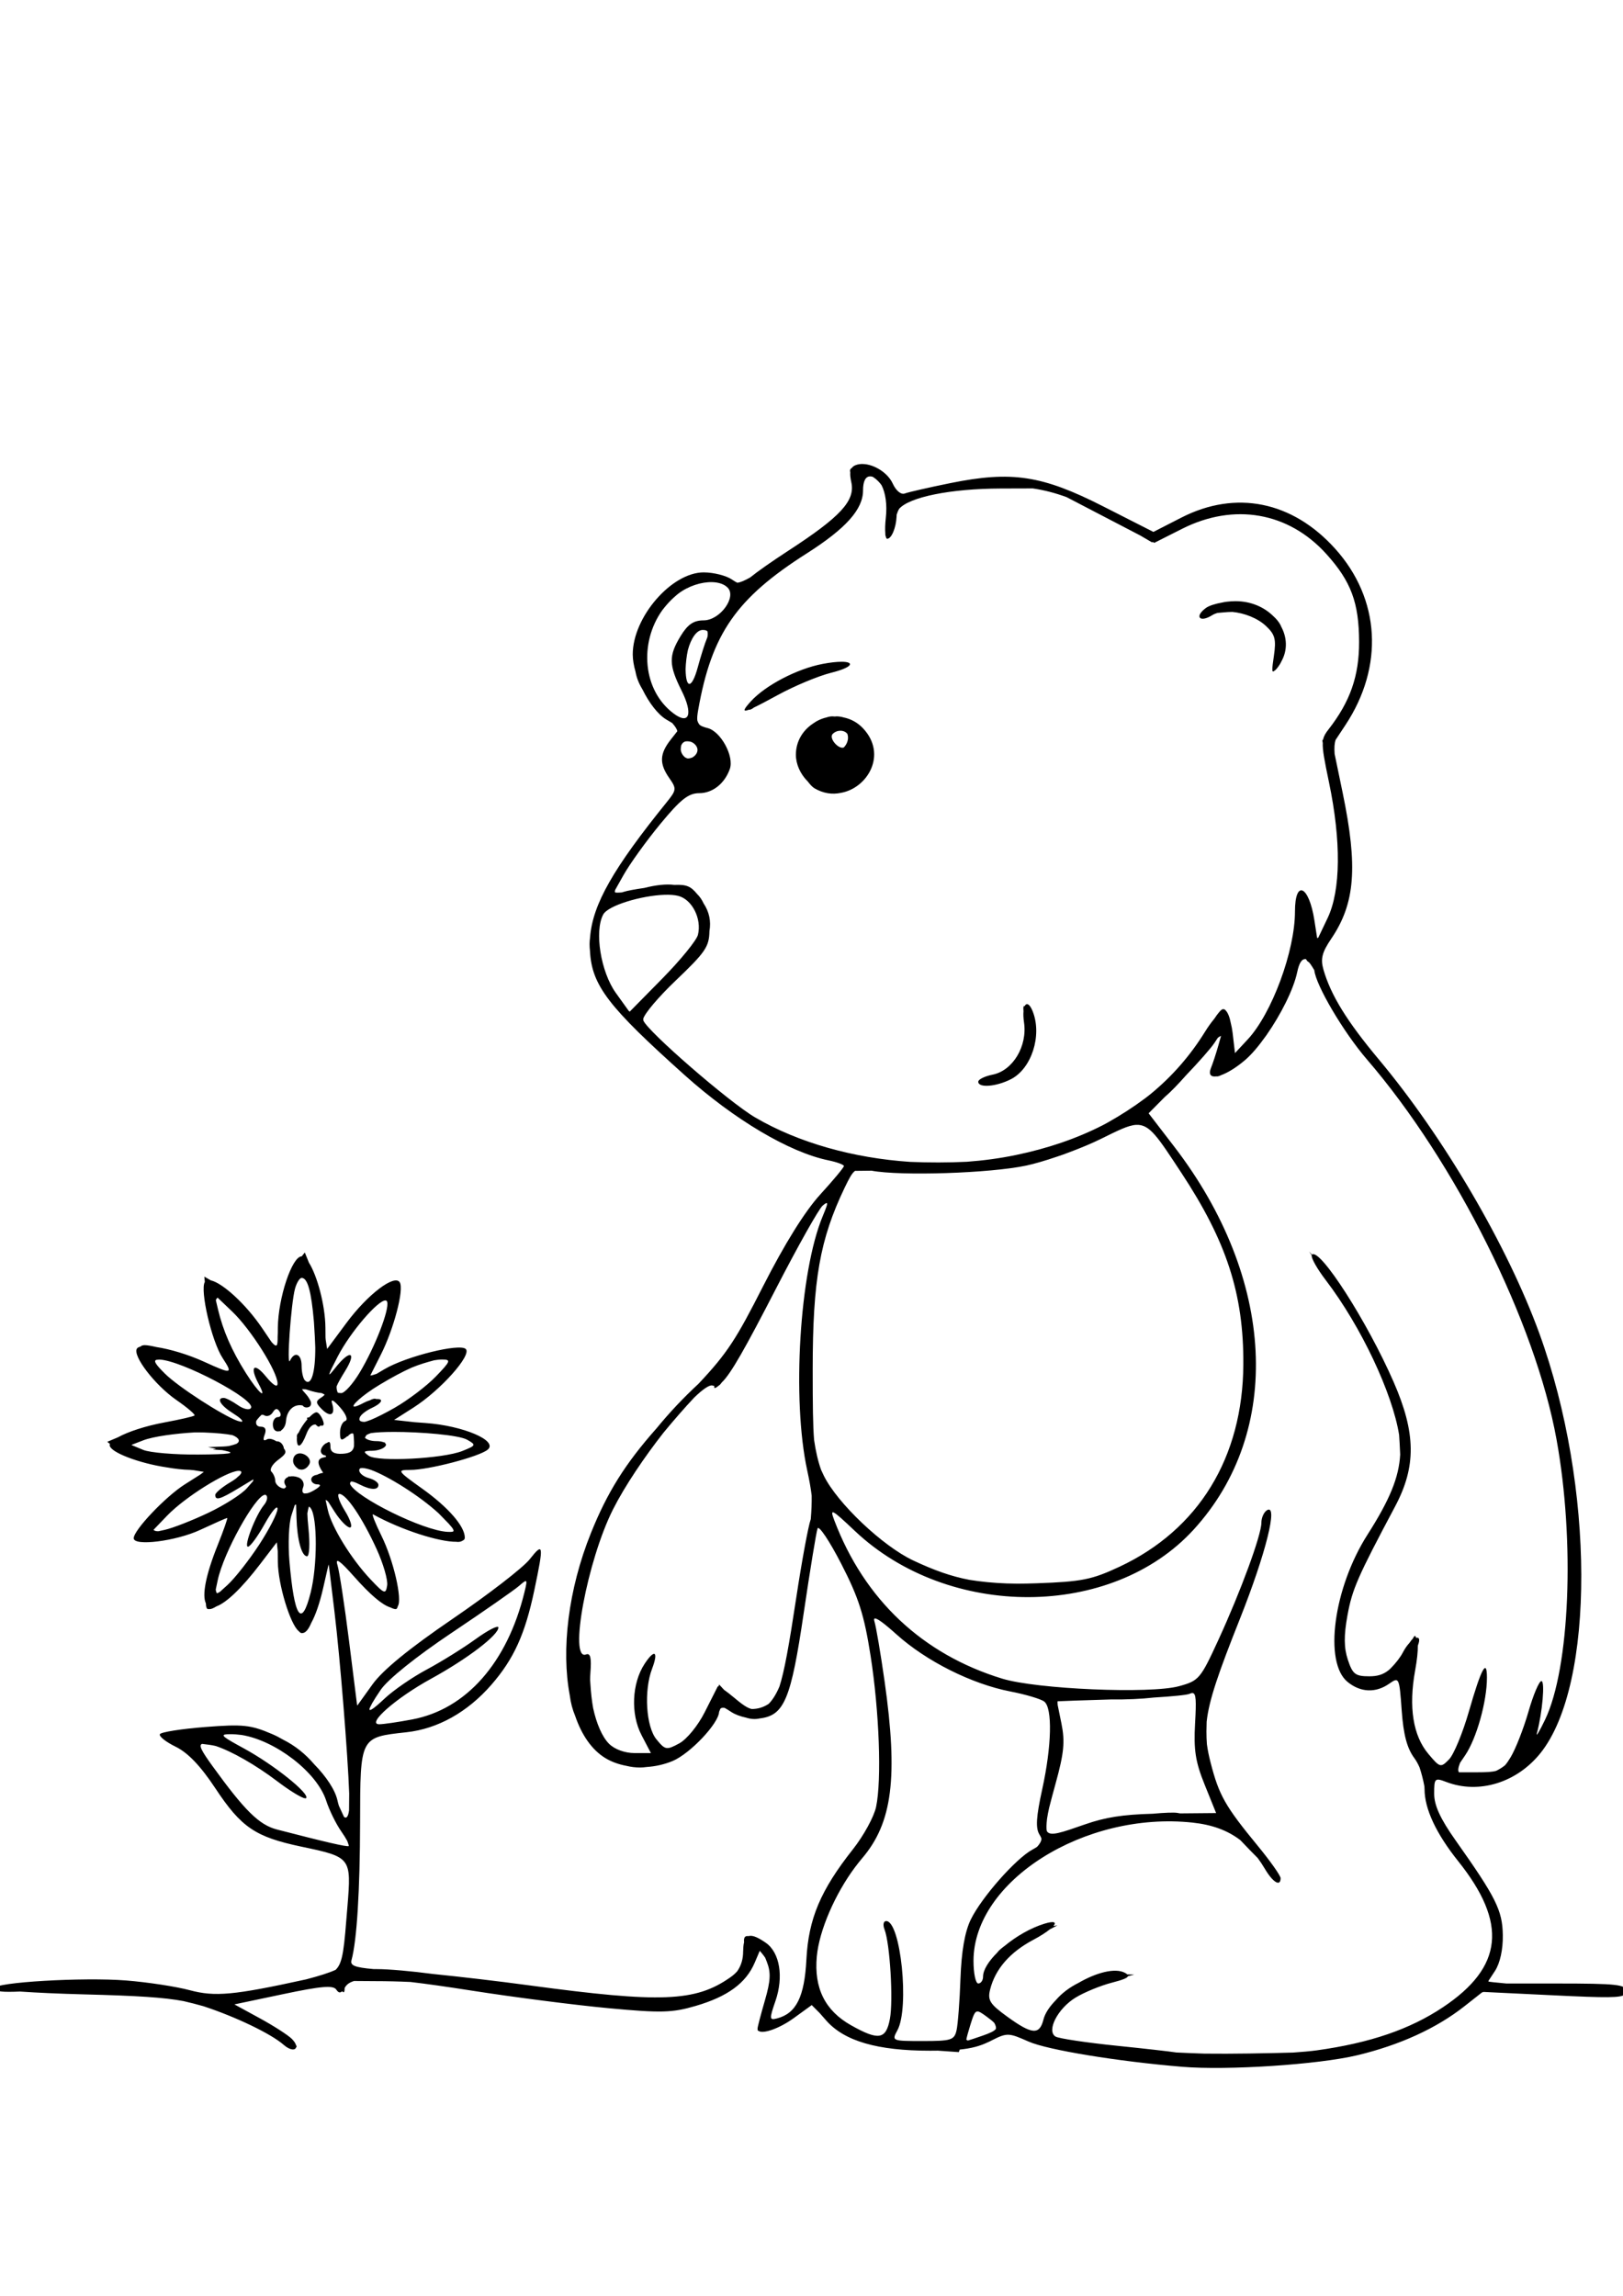 <?xml version="1.0" encoding="UTF-8" standalone="no"?>
<svg
   xmlns:dc="http://purl.org/dc/elements/1.1/"
   xmlns:cc="http://creativecommons.org/ns#"
   xmlns:rdf="http://www.w3.org/1999/02/22-rdf-syntax-ns#"
   xmlns:svg="http://www.w3.org/2000/svg"
   xmlns="http://www.w3.org/2000/svg"
   id="svg2634"
   version="1.1"
   viewBox="0 0 210 297"
   height="297mm"
   width="210mm">
  <title
     id="title3209">Bear with flower</title>
  <defs
     id="defs2628" />
  <g
     id="layer1">
    <g
       transform="translate(92.415,41.199)"
       id="g3190">
      <path
         id="path3204"
         d="m 19.241,18.827 c -0.336,-0.01 -0.654,0.036 -0.94,0.146 -0.229,0.088 -0.395,0.212 -0.512,0.378 -0.205,0.11 -0.258,0.288 -0.188,0.568 -0.028,0.322 0.017,0.732 0.135,1.266 0.526,2.395 -1.373,4.457 -8.181,8.88 -2.082,1.352 -3.988,2.695 -4.91,3.442 -0.001,8.6e-4 -0.001,0.002 -0.002,0.002 -0.736,0.414 -1.248,0.626 -1.647,0.683 -0.199,-0.093 -0.423,-0.226 -0.68,-0.406 -0.737,-0.516 -2.394,-0.937 -3.683,-0.937 -4.163,0 -9.177,5.796 -9.177,10.608 0,0.686 0.134,1.461 0.363,2.258 0.002,0.009 0.002,0.018 0.004,0.027 0.136,0.753 0.431,1.492 0.894,2.253 0.84,1.71 1.983,3.239 3.099,3.898 l 0.748,0.443 c 0.396,0.454 0.614,0.788 0.659,1.061 l -0.839,1.067 c -1.465,1.862 -1.514,3.12 -0.193,5.006 0.947,1.351 0.926,1.54 -0.325,3.088 -6.922,8.559 -9.6,13.222 -9.931,17.497 -0.039,0.305 -0.066,0.6 -0.066,0.871 0,0.287 0.019,0.576 0.05,0.867 0.226,4.507 2.391,7.251 12.269,16.106 6.42,5.755 13.533,9.971 18.572,11.007 1.11,0.228 2.018,0.562 2.018,0.743 0,0.181 -1.379,1.839 -3.065,3.683 -1.976,2.162 -4.606,6.383 -7.404,11.885 -3.41,6.705 -4.565,8.592 -8.357,12.611 -1.929,1.781 -3.739,3.702 -5.403,5.734 -4.098,4.619 -6.388,8.323 -8.478,13.498 -2.994,7.412 -3.865,15.205 -2.771,21.012 0.133,1.036 0.355,1.864 0.707,2.715 0.848,2.472 2.152,4.383 3.904,5.451 0.79,0.482 1.721,0.814 2.715,1 0.58,0.144 1.174,0.218 1.775,0.218 0.278,0 0.566,-0.025 0.859,-0.066 1.146,-0.076 2.293,-0.332 3.348,-0.772 2.267,-0.947 5.961,-4.858 6.02,-6.356 0.045,-0.112 0.097,-0.225 0.135,-0.337 0.059,-0.176 0.268,-0.231 0.58,-0.183 0.22,0.118 0.503,0.295 0.877,0.54 0.482,0.316 1.18,0.57 1.886,0.719 0.619,0.201 1.218,0.236 1.789,0.106 3.179,-0.385 4.036,-2.491 5.676,-13.592 0.826,-5.594 1.635,-10.537 1.797,-10.984 0.162,-0.447 1.542,1.613 3.067,4.577 2.258,4.388 2.962,6.592 3.789,11.86 1.131,7.213 1.456,16.082 0.718,19.585 -0.267,1.266 -1.612,3.728 -2.991,5.472 -4.199,5.312 -5.754,8.995 -6.026,14.269 -0.249,4.829 -1.313,6.969 -3.791,7.617 -1.007,0.263 -1.022,0.098 -0.213,-2.25 1.08,-3.135 0.564,-6.259 -1.241,-7.524 -0.969,-0.678 -1.66,-0.98 -2.13,-0.894 -0.023,0.003 -0.046,0.009 -0.068,0.014 -0.037,-3.8e-4 -0.072,0.003 -0.104,0.009 -0.409,-0.055 -0.579,0.208 -0.517,0.797 -0.032,0.125 -0.056,0.266 -0.075,0.418 -0.021,0.168 -0.029,0.368 -0.035,0.571 -0.002,0.075 -0.012,0.131 -0.012,0.211 0,0.958 -0.246,1.8 -0.753,2.537 -0.003,0.005 -0.006,0.008 -0.008,0.011 -0.244,0.282 -0.549,0.549 -0.946,0.826 -4.485,3.123 -8.954,3.298 -25.923,1.007 -4.172,-0.563 -8.816,-1.103 -12.523,-1.48 -2.73,-0.362 -5.681,-0.628 -7.264,-0.629 h -0.365 c -2.559,-0.22 -3.077,-0.486 -2.891,-1.163 0.693,-2.525 1.091,-8.919 1.11,-17.806 0.023,-11.106 -0.024,-11.014 6.008,-11.672 4.04,-0.441 7.892,-2.596 10.982,-6.145 2.899,-3.329 4.359,-6.542 5.553,-12.219 1.248,-5.935 1.196,-6.286 -0.605,-4.002 -0.843,1.07 -5.318,4.526 -9.943,7.681 -5.658,3.859 -9.058,6.639 -10.391,8.495 l -1.96,2.73 c -0.013,-0.04 -0.027,-0.072 -0.04,-0.119 l -1.032,-8.225 c -0.578,-4.605 -1.252,-9.024 -1.498,-9.819 -0.32,-1.035 0.3,-0.603 2.179,1.516 2.044,2.305 3.607,3.632 4.641,3.95 0.222,0.107 0.428,0.191 0.592,0.214 0.013,0.003 0.035,0.014 0.046,0.014 0.004,0 0.008,-0.005 0.012,-0.008 0.019,0.001 0.042,0.008 0.061,0.008 0.139,0 0.225,-0.141 0.273,-0.371 0.612,-0.859 -0.535,-5.913 -2.116,-9.122 -0.806,-1.635 -1.292,-2.879 -1.082,-2.763 3.759,2.073 8.607,3.573 10.757,3.545 0.061,0.011 0.128,0.019 0.201,0.019 0.261,0 0.45,-0.052 0.581,-0.143 0.019,-0.009 0.039,-0.016 0.057,-0.025 0.175,-0.08 0.274,-0.201 0.274,-0.372 0,-0.003 -0.001,-0.008 -0.001,-0.009 7.5e-5,-0.003 0.001,-0.008 0.001,-0.009 0,-1.459 -2.126,-3.908 -5.472,-6.304 -3.291,-2.356 -3.352,-2.451 -1.59,-2.451 2.392,0 8.923,-1.71 10.024,-2.624 1.391,-1.154 -3.163,-3.1 -8.076,-3.451 l -1.353,-0.097 -2.681,-0.297 2.481,-1.581 c 3.512,-2.238 7.592,-6.795 6.795,-7.592 -0.773,-0.773 -7.699,0.942 -10.519,2.606 l -1.031,0.609 c -0.412,0.145 -0.693,0.218 -0.804,0.207 l 1.346,-2.657 c 1.693,-3.34 3.038,-8.463 2.465,-9.389 -0.675,-1.092 -4.154,1.554 -6.892,5.241 l -2.505,3.375 -0.187,-1.179 -0.024,-0.293 -0.012,-1.282 c -0.026,-2.935 -1.081,-6.763 -2.133,-8.41 l -0.532,-1.315 -0.405,0.5 c -0.002,-2e-5 -0.004,-0.001 -0.006,-0.001 -1.247,0 -3.043,5.385 -3.078,9.228 l -0.006,0.649 c -0.005,0.154 -0.021,0.321 -0.021,0.467 0,1.207 -0.042,1.587 -0.789,0.741 l -1.228,-1.812 c -2.127,-3.134 -5.12,-5.831 -6.623,-6.163 l -0.848,-0.488 0.067,0.69 c -0.654,1.041 0.872,7.666 2.305,9.853 1.358,2.072 1.188,2.107 -2.353,0.49 -2.127,-0.971 -4.483,-1.659 -6.229,-1.923 -0.63,-0.145 -1.172,-0.244 -1.49,-0.244 -0.266,0 -0.451,0.069 -0.571,0.19 -0.218,0.055 -0.377,0.138 -0.452,0.26 -0.579,0.936 2.334,4.723 5.116,6.652 1.409,0.976 2.462,1.875 2.341,1.996 -0.121,0.121 -1.867,0.524 -3.879,0.896 -2.479,0.458 -4.749,1.214 -6.026,1.925 l -1.383,0.583 0.346,0.283 c -0.022,0.053 -0.035,0.105 -0.035,0.155 0,0.911 3.844,2.353 7.405,2.875 1.042,0.182 2.062,0.298 2.968,0.317 l 0.511,0.047 1.299,0.214 -0.463,0.349 -1.994,1.264 c -2.506,1.589 -6.62,5.922 -6.62,6.972 0,1.067 5.46,0.383 8.599,-1.078 1.827,-0.85 3.4,-1.546 3.497,-1.546 0.097,0 -0.466,1.607 -1.252,3.57 -1.573,3.932 -1.999,6.451 -1.507,7.47 0.015,0.468 0.105,0.757 0.298,0.757 0.027,0 0.063,-0.011 0.093,-0.016 0.029,0.008 0.059,0.014 0.091,0.014 0.002,5e-5 0.004,0.001 0.006,0.001 0.21,0 0.519,-0.133 0.893,-0.364 1.255,-0.462 3.208,-2.268 5.68,-5.507 l 2.121,-2.777 0.12,1.15 0.013,1.396 c 0.03,2.938 1.608,8.062 2.686,8.933 0.094,0.111 0.184,0.191 0.27,0.232 0.028,0.019 0.058,0.041 0.08,0.041 0.01,0 0.02,-0.008 0.03,-0.008 0.009,8.8e-4 0.018,0.009 0.027,0.009 0.002,0 0.004,-0.003 0.006,-0.003 0.003,8e-5 0.006,0.003 0.009,0.003 0.441,0 0.813,-0.376 1.215,-1.324 0.55,-0.986 1.091,-2.538 1.551,-4.556 l 0.686,-3.009 c 0.019,0.075 0.041,0.199 0.062,0.293 l 0.703,5.82 c 0.736,6.094 1.733,18.558 1.906,23.53 l -0.018,2.168 c -0.105,0.833 -0.357,1.115 -0.655,0.845 l -0.666,-1.444 c -0.061,-0.215 -0.124,-0.428 -0.181,-0.688 -0.302,-1.373 -1.469,-3.098 -3.017,-4.682 -1.16,-1.356 -2.49,-2.404 -4.004,-3.168 -0.472,-0.276 -0.946,-0.519 -1.412,-0.719 -2.786,-1.198 -3.786,-1.304 -8.692,-0.92 -3.049,0.239 -5.68,0.653 -5.845,0.92 -0.165,0.268 0.749,0.999 2.031,1.626 1.59,0.777 3.223,2.483 5.127,5.36 3.367,5.086 5.175,6.314 11.161,7.573 6.419,1.35 6.459,1.401 5.945,7.734 -0.435,5.357 -0.551,7.29 -1.529,8.198 -0.769,0.362 -2.067,0.776 -3.803,1.231 -9.394,2.06 -11.811,2.277 -15.067,1.406 -1.774,-0.475 -5.479,-1.041 -8.232,-1.259 -5.58,-0.442 -17.036,0.232 -17.036,1.002 0,0.037 0.119,0.077 0.308,0.118 -0.132,0.316 0.741,0.407 2.994,0.312 2.12,0.148 5.072,0.283 8.34,0.367 6.818,0.176 10.284,0.388 12.827,0.872 0.88,0.2 1.734,0.423 2.571,0.66 4.204,1.381 8.756,3.571 10.374,4.993 0.855,0.752 1.552,0.729 1.618,0.29 0.044,7.5e-4 0.068,-0.014 0.067,-0.041 -0.003,-0.059 -0.037,-0.132 -0.087,-0.213 -0.064,-0.224 -0.237,-0.502 -0.552,-0.815 -0.492,-0.489 -2.362,-1.691 -4.157,-2.67 l -3.263,-1.781 6.34,-1.335 c 4.912,-1.035 6.455,-1.164 6.846,-0.575 0.262,0.396 0.485,0.467 0.757,0.204 0.228,0.276 0.31,0.132 0.327,-0.441 0.021,-0.034 0.039,-0.05 0.061,-0.087 0.209,-0.355 0.575,-0.619 1.153,-0.794 0.828,0.008 1.587,0.019 2.729,0.019 1.529,0 3.052,0.038 4.578,0.108 2.122,0.25 4.703,0.615 7.946,1.123 5.416,0.848 13.36,1.868 17.655,2.268 6.831,0.635 8.243,0.599 11.281,-0.289 4.148,-1.212 6.526,-2.953 7.652,-5.603 l 0.651,-1.532 0.353,0.422 c 0.135,0.161 0.244,0.323 0.355,0.484 l 0.187,0.468 c 0.566,1.421 0.517,2.478 -0.234,5.062 -0.522,1.797 -0.95,3.433 -0.95,3.637 0,0.033 0.01,0.059 0.016,0.087 -7.2e-4,0.005 -0.016,0.045 -0.016,0.049 0,0.069 0.066,0.13 0.167,0.173 0.59,0.387 2.684,-0.341 4.526,-1.676 l 2.319,-1.682 1.021,1.021 0.848,0.965 c 2.347,2.673 6.617,3.917 13.453,3.917 0.356,0 0.676,-0.005 0.999,-0.009 l 2.707,0.19 0.126,-0.331 c 1.52,-0.155 2.599,-0.45 3.613,-0.933 0.192,-0.079 0.364,-0.161 0.515,-0.249 2.02,-1.022 2.217,-0.984 4.782,0.15 2.444,1.081 11.502,2.567 19.875,3.261 v 10e-4 c 5.863,0.486 17.588,-0.285 22.62,-1.487 5.518,-1.318 10.264,-3.485 13.892,-6.343 l 2.262,-1.781 c 0.063,-0.026 0.125,-0.047 0.187,-0.069 0.007,-0.001 0.015,-0.003 0.022,-0.005 l 9.172,0.443 c 6.761,0.326 8.669,0.345 9.14,-0.141 0.091,-0.025 0.141,-0.052 0.141,-0.082 0,-0.046 -0.012,-0.089 -0.024,-0.132 0.003,-0.009 0.008,-0.019 0.01,-0.029 l 0.325,0.009 -0.323,-0.024 c 0.008,-0.045 0.012,-0.093 0.012,-0.144 0,-0.861 -1.177,-0.99 -9.018,-0.99 h -6.475 c -1.358,-0.122 -2.27,-0.22 -2.341,-0.263 l 0.052,-0.126 0.809,-1.233 c 0.658,-1.005 1.046,-2.77 1.017,-4.635 -0.048,-3.202 -0.876,-4.864 -6.107,-12.255 -1.977,-2.794 -2.775,-4.53 -2.775,-6.039 0,-2.017 0.076,-2.089 1.592,-1.512 4.203,1.598 9.109,0.082 12.178,-3.762 7.082,-8.871 7.01,-34.548 -0.153,-54.256 -4.114,-11.319 -12.365,-25.403 -20.764,-35.444 -4.147,-4.958 -6.233,-8.342 -7.182,-11.651 -0.394,-1.373 -0.177,-2.229 1.005,-3.972 3.107,-4.578 3.475,-9.288 1.477,-18.927 l -1.034,-4.993 c -0.058,-0.816 -0.019,-1.372 0.133,-1.82 l 1.26,-1.904 C 86.686,45.01 86.184,36.285 80.348,29.794 74.813,23.638 67.482,22.156 60.43,25.767 l -3.605,1.846 -6.52,-3.314 c -7.89,-4.012 -11.816,-4.608 -19.753,-3 -2.793,0.566 -5.448,1.171 -5.901,1.345 -0.473,0.182 -1.133,-0.36 -1.549,-1.272 -0.645,-1.416 -2.406,-2.501 -3.861,-2.544 z m 0.928,1.602 c 0.111,0 0.217,0.019 0.321,0.047 0.047,0.031 0.085,0.053 0.136,0.087 0.396,0.263 0.737,0.605 1.021,1.002 0.512,0.987 0.746,2.522 0.553,4.232 -0.09,0.803 -0.107,1.518 -0.064,2.014 -0.006,0.16 0.006,0.287 0.049,0.347 0.044,0.211 0.106,0.342 0.189,0.342 0.562,0 1.14,-1.395 1.216,-2.829 l 0.011,0.035 -0.01,-0.066 c 0.004,-0.09 0.014,-0.179 0.015,-0.269 0.09,-0.291 0.196,-0.54 0.326,-0.751 1.317,-1.507 6.583,-2.603 13.148,-2.622 l 4.143,-0.012 c 1.473,0.219 2.89,0.583 4.373,1.129 l 4.584,2.387 4.95,2.577 1.512,0.884 0.093,-0.049 0.21,0.109 3.597,-1.814 c 6.716,-3.388 13.763,-2.158 18.655,3.257 3.205,3.547 4.229,6.299 4.241,11.383 0.009,4.398 -1.154,7.722 -3.958,11.315 -0.359,0.459 -0.584,0.807 -0.689,1.277 l -0.11,0.16 0.056,0.309 c -0.044,0.888 0.213,2.255 0.804,5.084 1.588,7.599 1.527,13.996 -0.17,17.558 l -1.215,2.55 c -0.05,0.028 -0.098,0.048 -0.144,0.061 l -0.357,-2.301 c -0.7,-4.521 -2.514,-5.344 -2.514,-1.14 0,5.106 -2.996,13.206 -6.123,16.555 l -1.638,1.756 -0.31,-2.639 c -0.052,-0.44 -0.136,-0.848 -0.23,-1.231 -0.135,-0.721 -0.359,-1.329 -0.642,-1.621 -0.085,-0.115 -0.174,-0.183 -0.264,-0.181 -0.003,8.9e-5 -0.009,0.006 -0.012,0.008 -0.031,-0.008 -0.062,-0.019 -0.093,-0.019 -0.21,0 -0.648,0.514 -1.127,1.245 -0.384,0.46 -0.8,1.034 -1.196,1.675 -1.908,3.084 -4.247,5.762 -7.005,8.029 -0.17,0.133 -0.335,0.269 -0.508,0.4 -0.089,0.071 -0.181,0.139 -0.272,0.209 -1.487,1.109 -3.09,2.146 -4.759,3.084 -0.198,0.107 -0.391,0.218 -0.592,0.321 -0.036,0.019 -0.072,0.038 -0.108,0.057 -3.344,1.71 -7.102,3 -11.267,3.86 -2.064,0.426 -4.182,0.71 -6.321,0.865 -2.395,0.116 -4.916,0.117 -7.322,0.014 -7.324,-0.489 -14.455,-2.469 -20.071,-5.76 -3.376,-1.978 -13.951,-11.164 -14.454,-12.538 -0.011,-0.076 -0.006,-0.154 -0.007,-0.23 0.211,-0.721 1.966,-2.799 4.169,-4.904 3.846,-3.674 4.354,-4.373 4.392,-6.418 0.226,-1.28 -0.029,-2.496 -0.758,-3.592 -0.223,-0.48 -0.498,-0.883 -0.836,-1.21 -0.817,-0.986 -1.342,-1.248 -2.946,-1.18 -1.082,-0.132 -2.367,0.009 -3.896,0.395 -1.146,0.165 -2.175,0.352 -2.672,0.507 l -0.216,0.068 c -0.469,0.04 -0.826,0.048 -0.888,-0.013 -0.002,-0.001 -0.002,-0.005 -0.004,-0.006 -0.037,-0.045 -0.022,-0.158 0.018,-0.301 l 1.079,-1.92 c 0.815,-1.45 2.959,-4.428 4.765,-6.617 2.621,-3.178 3.637,-3.98 5.036,-3.98 1.725,0 3.292,-1.243 3.957,-3.137 0.576,-1.64 -1.176,-4.857 -2.877,-5.284 -0.496,-0.124 -0.828,-0.245 -1.041,-0.428 -0.14,-0.172 -0.229,-0.355 -0.286,-0.555 -0.047,-0.318 -4.37e-4,-0.748 0.109,-1.367 1.748,-9.867 4.918,-14.436 14.048,-20.246 5.07,-3.226 7.282,-5.702 7.282,-8.148 0,-1.18 0.318,-1.814 0.91,-1.814 z M -0.263,34.11 c 0.827,0.023 1.539,0.25 1.988,0.699 1.222,1.222 -0.984,4.247 -3.099,4.247 -1.294,0 -2.052,0.515 -2.969,2.018 -1.569,2.574 -1.55,3.735 0.121,7.081 1.497,2.998 1.01,4.456 -0.996,2.976 -4.06,-2.997 -4.505,-9.159 -1.522,-13.364 0.348,-0.456 0.723,-0.902 1.148,-1.328 0.247,-0.247 0.493,-0.464 0.739,-0.673 0.066,-0.053 0.129,-0.109 0.196,-0.16 1.319,-1.006 3.015,-1.534 4.392,-1.495 z m 67.714,2.462 c -0.364,0 -0.744,0.025 -1.122,0.07 -0.198,0.02 -0.386,0.056 -0.57,0.098 -0.904,0.159 -1.731,0.412 -2.14,0.712 -1.525,1.115 -0.808,1.947 0.808,0.937 0.2,-0.125 0.431,-0.224 0.684,-0.297 4.03e-4,-3.8e-5 8.14e-4,3.3e-5 0.001,0 0.242,-0.021 0.416,-0.031 0.73,-0.063 0.44,-0.045 0.833,-0.065 1.204,-0.067 1.54,0.147 3.247,0.799 4.327,1.806 1.188,1.107 1.357,1.732 1.042,3.873 -0.262,1.781 -0.299,2.271 0.067,1.927 0.113,-0.035 0.287,-0.236 0.548,-0.593 0.147,-0.201 0.269,-0.421 0.377,-0.652 0.802,-1.464 0.695,-3.076 -0.044,-4.452 -0.036,-0.076 -0.062,-0.157 -0.102,-0.23 -0.224,-0.418 -0.547,-0.797 -0.93,-1.14 -1.166,-1.152 -2.872,-1.929 -4.88,-1.929 z m -68.941,3.725 c 0.302,0 0.499,0.055 0.61,0.172 0.039,0.138 0.05,0.306 0.035,0.503 -0.012,0.081 -0.024,0.165 -0.039,0.253 -0.019,0.052 -0.035,0.101 -0.059,0.158 -0.257,0.598 -0.791,2.281 -1.187,3.742 -0.754,2.779 -1.539,2.862 -1.577,0.251 0.026,-0.819 0.128,-1.69 0.297,-2.475 0.397,-1.501 1.135,-2.605 1.92,-2.605 z m 17.93,4.115 c -0.589,0.002 -1.398,0.085 -2.404,0.275 -3.303,0.625 -7.425,2.775 -9.31,4.858 -0.938,1.036 -1.106,1.403 -0.227,1.065 0.127,0.043 0.354,-0.065 0.649,-0.284 0.697,-0.332 1.676,-0.847 3.068,-1.608 2.146,-1.174 5.248,-2.469 6.892,-2.878 2.88,-0.717 3.099,-1.435 1.332,-1.429 z m -1.151,7.062 c -0.248,0 -0.507,0.05 -0.768,0.141 -0.651,0.149 -1.264,0.436 -1.8,0.832 -1.261,0.859 -2.155,2.253 -2.155,3.995 0,1.21 0.562,2.482 1.523,3.443 0.005,0.005 0.01,0.009 0.015,0.013 0.303,0.404 0.615,0.735 0.872,0.885 1.155,0.675 2.322,0.816 3.379,0.592 3.455,-0.574 6.092,-4.956 2.9,-8.354 -0.724,-0.77 -1.601,-1.22 -2.515,-1.409 -0.304,-0.087 -0.61,-0.137 -0.914,-0.137 -0.069,0 -0.144,0.012 -0.216,0.019 -0.109,-0.012 -0.217,-0.019 -0.32,-0.019 z m 1.021,1.859 c 0.379,-0.006 0.725,0.148 0.92,0.416 0.109,0.303 0.118,0.679 -0.042,1.098 -0.098,0.255 -0.257,0.483 -0.433,0.657 -0.707,0.249 -1.962,-1.222 -1.424,-1.76 0.277,-0.277 0.637,-0.406 0.979,-0.411 z m -19.976,1.376 c 0.221,-0.025 0.447,0.006 0.665,0.061 0.47,0.184 0.824,0.604 0.837,1.027 -0.002,0.09 -0.018,0.174 -0.036,0.256 -0.089,0.308 -0.343,0.592 -0.674,0.759 -0.164,0.064 -0.336,0.098 -0.511,0.115 -0.186,-0.028 -0.367,-0.111 -0.523,-0.267 -0.262,-0.262 -0.389,-0.566 -0.426,-0.857 0.001,-0.225 0.02,-0.416 0.061,-0.572 1.853e-4,-7.09e-4 -1.878e-4,-0.002 0,-0.002 0.091,-0.227 0.254,-0.409 0.484,-0.496 0.041,-0.008 0.082,-0.018 0.124,-0.023 z m -2.766,19.85 c 0.684,-0.022 1.295,0.019 1.771,0.138 1.796,0.451 3.071,2.971 2.552,5.041 -0.18,0.717 -2.247,3.253 -4.593,5.637 l -4.235,4.302 c -0.044,-0.035 -0.092,-0.078 -0.138,-0.119 l -1.655,-2.303 c -1.952,-2.715 -2.8,-7.97 -1.636,-10.144 0.635,-1.186 4.972,-2.458 7.935,-2.552 z m 82.947,8.318 c 0.021,0.001 0.044,0.011 0.066,0.016 0.089,0.168 0.192,0.303 0.307,0.35 0.119,0.049 0.406,0.476 0.757,1.071 0.186,1.925 3.751,7.994 6.818,11.554 11.439,13.275 21.771,33.985 24.522,49.152 2.395,13.199 1.722,29.583 -1.489,36.265 -0.728,1.514 -1.203,2.3 -1.055,1.746 0.717,-2.692 1.071,-6.755 0.587,-6.755 -0.299,0 -1.055,1.785 -1.68,3.966 -0.625,2.181 -1.665,4.835 -2.311,5.899 -0.251,0.413 -0.466,0.732 -0.684,0.988 -0.046,0.045 -0.095,0.084 -0.142,0.126 -0.312,0.241 -0.665,0.45 -1.038,0.633 -0.551,0.15 -1.281,0.186 -2.407,0.186 h -2.407 c -0.153,-0.214 -0.106,-0.574 0.142,-1.222 l 0.656,-0.967 c 1.48,-2.181 2.823,-6.963 2.823,-10.052 0,-2.562 -0.737,-1.186 -2.324,4.339 -0.807,2.81 -1.969,5.618 -2.583,6.241 -1.079,1.094 -1.168,1.069 -2.673,-0.719 -1.984,-2.358 -2.571,-6.048 -1.712,-10.781 0.254,-1.401 0.363,-2.473 0.349,-3.197 0.007,-0.019 0.015,-0.071 0.022,-0.087 0.3,-0.783 0.13,-1.05 -0.235,-0.94 -0.042,-0.154 -0.097,-0.253 -0.175,-0.238 l 0.004,-0.069 -0.056,0.093 c -0.064,0.043 -0.14,0.167 -0.222,0.332 -0.121,0.106 -0.265,0.301 -0.417,0.526 -0.291,0.314 -0.589,0.724 -0.842,1.213 -0.341,0.659 -0.936,1.415 -1.545,2.033 -0.082,0.077 -0.165,0.167 -0.246,0.234 -0.017,0.014 -0.033,0.028 -0.05,0.043 -0.747,0.601 -1.499,0.8 -2.505,0.8 -1.821,0 -2.167,-0.267 -2.786,-2.14 -0.513,-1.555 -0.527,-3.126 -0.05,-5.743 0.617,-3.386 1.293,-4.933 6.164,-14.091 2.748,-5.167 2.699,-9.485 -0.187,-16.094 -3.419,-7.831 -9.554,-17.391 -10.571,-16.483 l -0.366,-0.398 0.332,0.489 c -0.067,0.375 0.696,1.738 1.815,3.204 4.612,6.042 8.639,14.675 9.494,20.015 0.028,0.354 0.052,0.714 0.07,1.108 0.026,0.553 0.052,1.02 0.07,1.448 -0.16,2.948 -1.344,5.841 -4.234,10.369 -4.388,6.875 -5.686,16.525 -2.562,19.054 1.682,1.362 3.632,1.441 5.38,0.217 1.273,-0.892 1.305,-0.826 1.612,3.466 0.224,3.129 0.689,4.884 1.634,6.162 0.255,0.345 0.483,0.762 0.678,1.209 0.258,0.781 0.48,1.64 0.626,2.451 0.008,0.118 0.018,0.236 0.018,0.349 0,2.55 1.49,5.743 4.346,9.315 6.425,8.034 5.839,13.696 -1.957,18.901 -4.285,2.862 -9.435,4.622 -16.329,5.581 -0.805,0.112 -1.893,0.205 -3.071,0.287 -1.567,0.048 -3.366,0.086 -5.652,0.121 -2.042,0.032 -3.981,0.035 -5.816,0.016 -1.212,-0.039 -2.421,-0.087 -3.62,-0.147 -0.909,-0.138 -4.052,-0.496 -7.707,-0.87 -3.964,-0.406 -7.538,-0.941 -7.941,-1.19 -1.194,-0.738 0.268,-3.604 2.56,-5.021 1.118,-0.691 3.253,-1.571 4.743,-1.955 1.354,-0.349 1.991,-0.59 2.069,-0.833 l 0.81,-0.218 -0.906,-0.016 c -0.061,-0.059 -0.143,-0.12 -0.258,-0.184 -1.299,-0.727 -3.796,-0.024 -6.048,1.285 -1.178,0.585 -2.196,1.365 -2.947,2.248 -0.796,0.813 -1.38,1.672 -1.585,2.489 -0.508,2.025 -1.483,1.95 -4.674,-0.361 -2.27,-1.644 -2.576,-2.132 -2.224,-3.533 0.66,-2.629 2.553,-4.808 5.571,-6.409 0.965,-0.512 1.679,-0.981 2.157,-1.367 l 0.979,-0.512 -0.523,0.086 c 0.423,-0.499 0.106,-0.691 -1.185,-0.292 -1.777,0.548 -3.632,1.634 -5.102,2.847 -0.379,0.279 -0.711,0.55 -0.91,0.79 -0.015,0.019 -0.035,0.055 -0.051,0.075 -1.122,1.112 -1.854,2.251 -1.854,3.129 0,0.486 -0.279,0.883 -0.621,0.883 -0.342,0 -0.618,-1.327 -0.615,-2.949 0.02,-10.305 14.385,-19.358 28.344,-17.863 2.507,0.269 4.509,0.991 6.178,2.267 l 1.258,1.31 c 0.372,0.387 0.678,0.69 0.987,0.998 0.324,0.436 0.635,0.902 0.933,1.407 1.044,1.768 2.034,2.353 2.034,1.204 0,-0.324 -1.334,-2.21 -2.963,-4.191 -4.215,-5.127 -5.012,-6.535 -6.098,-10.773 -0.216,-0.841 -0.375,-1.605 -0.473,-2.356 -0.04,-0.54 -0.063,-1.088 -0.061,-1.651 0.002,-0.446 0.011,-0.859 0.028,-1.259 0.296,-2.809 1.547,-6.38 4.287,-13.273 3.383,-8.511 5.003,-15.01 3.513,-14.089 -0.395,0.244 -0.718,0.969 -0.718,1.612 0,1.597 -2.664,8.854 -5.574,15.182 -2.314,5.033 -2.513,5.266 -5.092,5.968 -3.727,1.015 -18.399,0.388 -22.863,-0.976 -10.322,-3.155 -17.834,-10.229 -21.725,-20.463 -0.622,-1.637 -0.371,-1.509 2.647,1.346 12.151,11.492 33.261,11.413 43.84,-0.163 11.611,-12.705 10.601,-32.492 -2.531,-49.574 l -3.294,-4.285 2.092,-2.11 c 0.749,-0.635 1.742,-1.662 2.731,-2.783 1.69,-1.767 3.246,-3.528 3.711,-4.234 l 0.42,-0.637 c 0.164,-0.129 0.305,-0.214 0.418,-0.253 l -0.337,1.201 c -0.288,1.024 -0.722,2.352 -0.965,2.949 -0.346,0.852 -0.015,1.19 0.701,1.09 0.151,0.027 0.361,-0.03 0.628,-0.165 0.838,-0.303 1.95,-0.974 3.107,-1.965 0.824,-0.705 1.723,-1.78 2.595,-3.001 0.038,-0.054 0.08,-0.104 0.118,-0.159 0.017,-0.025 0.031,-0.047 0.049,-0.072 1.823,-2.606 3.483,-5.873 3.956,-8.111 0.254,-1.202 0.594,-1.739 1.088,-1.695 z m -36.052,5.823 c -0.118,0.004 -0.219,0.1 -0.298,0.27 -0.157,-0.09 -0.197,0.1 -0.149,0.659 -0.033,0.378 -0.019,0.859 0.065,1.427 0.458,3.079 -1.439,6.243 -4.058,6.767 -1.024,0.205 -1.862,0.618 -1.862,0.917 0,0.834 2.347,0.645 4.255,-0.342 2.632,-1.361 4.006,-5.595 2.818,-8.689 -0.27,-0.704 -0.548,-1.016 -0.773,-1.009 z m 14.131,15.621 c 1.772,-0.097 2.79,1.57 5.805,6.139 5.902,8.941 8.11,15.744 8.062,24.835 -0.064,12.059 -5.78,21.396 -16.038,26.196 -3.561,1.666 -4.87,1.927 -10.694,2.133 -0.878,0.031 -1.7,0.048 -2.478,0.05 -0.476,-0.005 -0.952,-0.011 -1.412,-0.029 -1.708,-0.066 -3.297,-0.219 -4.796,-0.461 -2.398,-0.452 -4.608,-1.247 -7.298,-2.512 -3.964,-1.863 -9.815,-7.412 -11.567,-10.969 -0.132,-0.269 -0.244,-0.513 -0.353,-0.758 -0.402,-1.132 -0.689,-2.386 -0.903,-3.853 -0.154,-1.84 -0.181,-4.513 -0.181,-9.175 0.002,-11.537 0.926,-16.784 4.137,-23.473 0.581,-1.211 0.929,-1.86 1.336,-2.172 l 2.143,-0.024 c 3.732,0.708 15.317,0.34 20.014,-0.661 1.076,-0.229 2.467,-0.64 3.917,-1.133 0.579,-0.187 1.162,-0.396 1.754,-0.627 1.431,-0.537 2.827,-1.121 3.951,-1.674 2.202,-1.082 3.538,-1.775 4.601,-1.834 z m -40.026,10.119 c 0.12,0.058 -0.056,0.555 -0.529,1.687 -3.004,7.192 -4.01,23.728 -2.003,32.916 0.276,1.264 0.464,2.331 0.571,3.231 0.016,0.945 -0.022,1.937 -0.116,3.048 -0.321,0.886 -1.156,5.406 -1.871,10.124 -0.94,6.202 -1.551,9.605 -2.183,11.537 -0.411,0.969 -0.876,1.72 -1.389,2.237 -0.682,0.456 -1.451,0.682 -2.223,0.666 -0.597,-0.146 -1.25,-0.621 -2.309,-1.512 -0.465,-0.391 -0.889,-0.716 -1.242,-0.964 l -0.633,-0.683 -0.101,0.245 c -0.045,-0.011 -0.079,-0.014 -0.09,0.005 -0.071,0.128 -0.827,1.624 -1.681,3.324 -0.87,1.733 -2.319,3.506 -3.297,4.036 -1.648,0.892 -1.812,0.863 -2.949,-0.521 -1.351,-1.644 -1.64,-6.311 -0.566,-9.135 0.861,-2.266 0.325,-2.607 -0.976,-0.621 -1.646,2.512 -1.814,6.477 -0.39,9.205 l 1.215,2.327 h -2.107 c -1.259,0 -2.591,-0.485 -3.314,-1.208 -0.895,-0.895 -1.627,-2.642 -2.052,-4.597 -0.167,-0.931 -0.287,-1.973 -0.358,-3.149 -0.013,-0.222 -0.024,-0.317 -0.036,-0.517 0.004,-0.302 0.013,-0.601 0.036,-0.893 0.157,-1.972 0.005,-2.612 -0.568,-2.393 -2.266,0.87 0.165,-12.173 3.5,-18.78 1.525,-3.021 4.069,-6.777 6.517,-9.899 1.38,-1.675 2.783,-3.281 3.983,-4.554 1.124,-1.09 2.005,-1.707 2.407,-1.552 0.067,0.026 0.134,0.041 0.204,0.049 -0.082,0.414 0.115,0.329 0.714,-0.158 0.051,-0.042 0.142,-0.163 0.236,-0.29 1.171,-1.093 3.034,-4.406 7.039,-12.177 2.826,-5.484 5.536,-10.301 6.022,-10.705 0.287,-0.238 0.466,-0.361 0.538,-0.326 z m -67.949,9.68 c 0.765,0 1.243,1.71 1.585,5.676 0.041,0.598 0.079,1.232 0.116,1.931 0.031,0.579 0.038,0.92 0.059,1.396 0.017,3.177 -0.516,5.082 -1.336,4.262 -0.237,-0.237 -0.431,-1.084 -0.431,-1.881 0,-1.55 -0.901,-1.952 -1.506,-0.672 -0.455,0.962 0.128,-7.392 0.65,-9.314 0.209,-0.768 0.597,-1.397 0.862,-1.397 z m -10.872,2.556 1.877,1.79 c 2.431,2.319 5.87,7.772 5.874,9.314 0.002,0.574 -0.583,0.216 -1.523,-0.931 -1.537,-1.875 -2.124,-1.261 -0.929,0.971 1.192,2.227 0.007,1.223 -1.646,-1.395 -1.829,-2.897 -2.962,-5.49 -3.616,-8.27 l -0.269,-1.144 c 0.045,-0.158 0.123,-0.27 0.232,-0.336 z m 21.733,0.359 c 0.096,0.009 0.164,0.065 0.199,0.17 0.325,0.976 -1.589,5.904 -3.565,9.178 -0.876,1.451 -1.945,2.639 -2.375,2.639 -0.192,0 -0.332,-0.024 -0.449,-0.061 -0.017,-0.041 -0.032,-0.073 -0.05,-0.119 -0.084,-0.215 -0.114,-0.45 -0.102,-0.691 0.172,-0.435 0.535,-1.072 1.112,-2.006 1.552,-2.511 0.604,-2.793 -1.284,-0.383 -1.094,1.396 -1.036,1.127 0.314,-1.472 1.694,-3.262 5.267,-7.349 6.199,-7.254 z m 7.301,7.64 c 1.198,0 1.12,0.209 -0.816,2.212 -1.177,1.217 -3.571,3.033 -5.32,4.036 -1.167,0.669 -2.295,1.233 -3.056,1.55 -0.395,0.152 -0.721,0.263 -0.859,0.27 -0.156,-0.003 -0.286,-0.021 -0.386,-0.052 -0.072,-0.025 -0.137,-0.055 -0.178,-0.097 -0.123,-0.124 -0.098,-0.32 0.034,-0.548 0.232,-0.347 0.77,-0.767 1.572,-1.144 0.939,-0.441 1.373,-0.924 0.965,-1.072 -0.119,-0.043 -0.287,-0.05 -0.474,-0.04 -0.164,-0.097 -0.481,-0.029 -0.825,0.164 -0.246,0.077 -0.492,0.168 -0.719,0.29 -0.687,0.367 -1.098,0.524 -1.281,0.521 -0.549,-0.008 0.959,-1.436 3.265,-2.823 1.613,-0.971 2.967,-1.693 4.148,-2.218 0.511,-0.207 1.008,-0.391 1.471,-0.535 0.497,-0.155 0.978,-0.291 1.427,-0.411 0.362,-0.061 0.709,-0.103 1.032,-0.103 z m -36.63,0.009 c 0.02,-5e-4 0.048,3.8e-4 0.069,0 2.82,0.087 12.498,5.189 11.835,6.261 -0.197,0.319 -0.946,0.158 -1.693,-0.365 -0.737,-0.516 -1.556,-0.937 -1.822,-0.937 -1.019,0 -0.411,0.998 1.225,2.012 0.82,0.508 1.283,0.941 1.147,1.049 -3.22e-4,2.5e-4 3.29e-4,9.3e-4 0,10e-4 -0.007,0.003 -0.014,0.005 -0.022,0.008 -0.011,0.005 -0.026,0.009 -0.041,0.011 -0.134,1.4e-4 -0.332,-0.051 -0.564,-0.127 -1.943,-0.72 -7.579,-4.334 -9.356,-6.09 -1.202,-1.188 -1.512,-1.665 -1.1,-1.79 0.086,-0.016 0.191,-0.026 0.321,-0.03 z m 18.518,3.832 c 0.162,0.005 0.319,0.001 0.489,0.016 0.093,0.029 0.161,0.044 0.283,0.087 0.585,0.207 1.342,0.376 1.766,0.401 0.126,0.056 0.251,0.117 0.377,0.182 -0.035,0.097 -0.174,0.23 -0.432,0.393 -0.747,0.473 -0.735,0.697 0.081,1.513 1.112,1.112 1.783,0.729 1.322,-0.752 -0.199,-0.637 0.19,-0.445 1.028,0.508 0.786,0.894 1.067,1.629 0.673,1.76 -0.372,0.124 -0.675,0.795 -0.675,1.492 0,1.055 0.155,1.138 0.931,0.494 0.01,-0.009 0.018,-0.014 0.028,-0.021 0.012,0.005 0.027,0.021 0.038,0.021 0.046,0 0.088,-0.063 0.125,-0.149 0.324,-0.245 0.512,-0.304 0.616,-0.141 0.036,0.279 0.066,0.615 0.075,1.055 0.004,0.189 8.75e-4,0.369 -0.007,0.544 -0.136,0.655 -0.554,0.898 -1.497,0.952 -1.044,0.06 -1.551,-0.234 -1.551,-0.9 0,-0.627 -0.111,-0.765 -0.461,-0.494 -0.051,0.009 -0.104,0.029 -0.16,0.063 -0.342,0.211 -0.621,0.646 -0.621,0.968 0,0.309 0.261,0.558 0.585,0.577 0.647,0.522 -2.026,-0.289 -0.283,2.247 -0.092,0.014 -0.191,0.035 -0.296,0.062 -0.192,0.05 -0.354,0.12 -0.495,0.198 -0.421,0.041 -0.753,0.291 -0.753,0.604 0,0.342 0.349,0.626 0.776,0.631 0.517,0.008 0.466,0.211 -0.155,0.612 -0.465,0.3 -0.847,0.474 -1.14,0.543 -0.121,0.009 -0.242,0.016 -0.364,0.021 -0.27,-0.061 -0.342,-0.335 -0.154,-0.825 0.186,-0.484 -0.09,-1.044 -0.611,-1.244 -0.437,-0.168 -0.846,-0.191 -1.169,-0.116 -0.065,-0.078 -0.117,-0.046 -0.159,0.055 -0.456,0.173 -0.668,0.574 -0.363,1.067 0.05,0.081 0.07,0.146 0.082,0.206 -0.073,0.114 -0.163,0.187 -0.266,0.222 -0.078,-0.008 -0.165,-0.021 -0.273,-0.057 -0.474,-0.158 -0.862,-0.589 -0.862,-0.959 0,-0.37 -0.222,-0.895 -0.494,-1.167 -0.272,-0.272 0.104,-0.945 0.837,-1.498 0.982,-0.74 1.191,-0.984 0.764,-1.528 -8.14e-4,-0.06 -0.009,-0.117 -0.025,-0.167 -0.175,-0.526 -0.588,-0.77 -0.92,-0.731 -0.474,-0.304 -0.972,-0.417 -1.249,-0.246 -0.432,0.267 -0.532,0.045 -0.279,-0.615 0.256,-0.668 0.081,-1.033 -0.496,-1.033 -0.481,0 -0.7,-0.299 -0.587,-0.762 0.181,-0.262 0.416,-0.53 0.683,-0.774 0.119,-0.019 0.239,-0.003 0.349,0.066 0.344,0.213 0.838,0.041 1.099,-0.381 0.337,-0.546 0.596,-0.568 0.899,-0.079 0.234,0.378 0.129,0.688 -0.233,0.688 -0.362,0 -0.657,0.419 -0.657,0.931 0,0.759 0.425,1.02 0.85,0.891 0.105,0.032 0.191,-0.011 0.256,-0.124 0.298,-0.208 0.55,-0.613 0.593,-1.178 0.106,-1.414 1.052,-2.26 2.151,-2.022 0.113,0.152 0.289,0.258 0.496,0.258 0.257,0 0.424,-0.088 0.519,-0.221 0.016,-0.021 0.022,-0.05 0.033,-0.075 0.1,-0.214 0.041,-0.505 -0.154,-0.781 -0.125,-0.231 -0.306,-0.487 -0.553,-0.753 -0.253,-0.272 -0.389,-0.445 -0.41,-0.538 z m 1.879,2.989 c -0.233,0 -0.585,0.269 -0.952,0.65 -0.291,0.027 -0.375,0.092 -0.223,0.239 -0.456,0.526 -0.896,1.187 -1.152,1.754 -0.137,0.114 -0.228,0.276 -0.228,0.461 0,0.06 0.009,0.115 0.016,0.17 -0.008,0.051 -0.016,0.103 -0.016,0.148 0,1.399 0.581,1.109 1.237,-0.616 0.308,-0.811 0.693,-1.218 1.155,-1.237 0.021,0.011 0.054,0.035 0.074,0.046 0.141,0.147 0.277,0.249 0.365,0.249 0.041,0 0.079,-0.025 0.114,-0.062 0.052,-0.008 0.087,-0.04 0.11,-0.093 0.436,0.1 0.533,-0.102 0.301,-0.707 -0.211,-0.55 -0.571,-1 -0.8,-1 z m 9.907,2.536 c 3.558,-0.005 8.504,0.402 9.58,1.015 1.181,0.672 1.15,0.744 -0.621,1.452 -2.505,1.001 -10.933,1.437 -12.108,0.626 -0.77,-0.531 -0.696,-0.645 0.428,-0.652 0.748,-0.005 1.534,-0.288 1.745,-0.629 0.103,-0.167 0.036,-0.314 -0.154,-0.423 l 0.154,-0.029 -0.245,-0.014 c -0.219,-0.095 -0.547,-0.154 -0.96,-0.154 -0.666,0 -1.237,-0.182 -1.472,-0.437 0.06,-0.121 0.124,-0.236 0.195,-0.344 0.145,-0.089 0.34,-0.176 0.58,-0.257 0.683,-0.1 1.693,-0.15 2.878,-0.152 z m -25.651,0.064 c 0.398,8.2e-4 0.796,-0.003 1.195,0.011 1.595,0.061 2.819,0.177 3.664,0.344 0.893,0.363 1.046,0.812 0.523,1.119 -0.241,0.098 -0.578,0.193 -0.967,0.285 -0.21,0.031 -0.433,0.056 -0.694,0.067 l -2.018,0.081 1.044,0.221 -0.423,0.09 1.209,0.075 0.343,0.073 c 1.568,0.33 0.617,0.469 -3.415,0.5 -3.074,0.024 -6.287,-0.247 -7.141,-0.6 l -1.501,-0.622 c 3.7e-5,-0.014 0.005,-0.029 0.009,-0.044 l 1.493,-0.575 c 1.282,-0.494 4.147,-0.885 6.68,-1.026 z m 13.638,2.715 c -0.246,-0.009 -0.486,0.06 -0.669,0.244 -0.298,0.298 -0.353,0.845 -0.124,1.216 v 0.001 c 0.142,0.229 0.307,0.392 0.481,0.5 0.066,0.079 0.135,0.114 0.213,0.102 0.434,0.141 0.902,-0.065 1.244,-0.618 0.401,-0.65 -0.407,-1.413 -1.146,-1.444 z m 8.057,1.894 c 0.289,0.014 0.661,0.101 1.085,0.24 2.19,0.797 6.237,3.317 8.726,5.592 0.012,0.011 0.027,0.025 0.039,0.038 l 1.277,1.307 c 0.276,0.309 0.501,0.577 0.585,0.732 0.028,0.074 0.051,0.144 0.067,0.212 8.9e-5,3.6e-4 -7.9e-5,8.5e-4 0,0.001 -0.031,0.145 -0.296,0.157 -0.773,0.136 -3.164,-0.141 -11.899,-4.49 -12.628,-6.191 -0.005,-0.142 0.038,-0.253 0.137,-0.32 0.122,-0.005 0.29,0.027 0.503,0.106 0.171,0.07 0.346,0.143 0.582,0.269 0.026,0.014 0.055,0.021 0.081,0.035 1.387,0.706 2.368,0.724 2.368,0.019 0,-0.302 -0.559,-0.695 -1.242,-0.873 -0.683,-0.179 -1.242,-0.633 -1.242,-1.011 0,-0.136 0.064,-0.224 0.176,-0.272 0.08,-0.011 0.159,-0.024 0.258,-0.019 z m -16.084,0.365 c 0.105,-0.008 0.194,8.3e-4 0.264,0.024 0.204,0.068 0.165,0.262 -0.059,0.519 -6.64e-4,7.7e-4 -5.4e-4,0.001 -0.001,0.003 -0.154,0.14 -0.326,0.291 -0.518,0.457 -0.193,0.145 -0.414,0.296 -0.671,0.447 -1.096,0.647 -1.993,1.396 -1.993,1.664 0,0.765 0.617,0.587 3.031,-0.871 l 1.903,-1.148 c -0.008,0.066 -0.023,0.148 -0.038,0.229 l -0.815,0.935 c -0.658,0.755 -2.893,2.18 -4.967,3.166 -2.074,0.987 -4.609,1.979 -5.633,2.204 l -0.845,0.186 c -0.31,0.003 -0.519,-0.06 -0.625,-0.186 l 1.78,-1.849 c 2.307,-2.398 7.607,-5.687 9.186,-5.78 z m 13.073,2.98 c 0.887,0 2.964,3.067 4.813,7.107 0.867,1.893 1.487,4.021 1.378,4.73 -0.183,1.184 -0.357,1.123 -2.144,-0.771 -2.517,-2.668 -5.041,-6.767 -5.538,-8.995 l -0.283,-1.262 c 0.005,-0.008 0.007,-0.011 0.012,-0.019 0.048,0.014 0.104,0.044 0.159,0.072 0.052,0.044 0.105,0.088 0.16,0.142 l 0.849,1.328 c 0.71,1.11 1.596,2.018 1.971,2.018 0.374,0 0.077,-0.978 -0.662,-2.173 -0.739,-1.195 -1.06,-2.174 -0.714,-2.174 z m -9.657,0.121 c 0.082,-0.011 0.152,0.009 0.207,0.066 0.223,0.223 0.093,0.782 -0.29,1.243 -1.089,1.312 -2.662,5.401 -2.077,5.401 0.289,0 1.263,-1.327 2.166,-2.949 0.903,-1.622 1.648,-2.504 1.657,-1.96 0.008,0.545 -1.062,2.64 -2.379,4.657 -1.317,2.017 -3.167,4.366 -4.109,5.22 l -0.957,0.866 c -0.171,0.107 -0.309,0.178 -0.401,0.189 l -0.001,-0.001 c -0.08,-0.111 -0.125,-0.276 -0.148,-0.475 l 0.255,-1.201 c 0.765,-3.617 4.843,-10.889 6.078,-11.055 z m 4.069,1.267 0.049,1.717 c 0.08,2.827 0.668,4.967 1.364,4.967 0.305,0 0.389,-1.607 0.188,-3.57 -0.089,-0.869 -0.137,-1.51 -0.147,-1.977 0.059,-0.355 0.124,-0.669 0.204,-0.884 0.065,0.021 0.141,0.084 0.238,0.221 0.87,1.225 0.863,7.423 -0.013,10.902 -1.177,4.674 -2.12,3.28 -2.75,-4.071 -0.191,-2.22 -0.075,-4.874 0.255,-5.899 l 0.432,-1.34 c 0.024,-0.014 0.046,-0.035 0.07,-0.044 0.04,-0.014 0.076,-0.019 0.112,-0.024 z m 29.718,9.897 c 0.155,0.034 0.061,0.477 -0.179,1.46 -2.225,9.095 -7.529,15.108 -14.492,16.429 -1.829,0.347 -3.759,0.629 -4.288,0.629 -1.713,0 2.152,-3.393 6.711,-5.893 4.659,-2.554 8.702,-5.631 8.702,-6.623 0,-0.346 -1.327,0.33 -2.949,1.503 -1.622,1.172 -4.468,2.942 -6.324,3.933 -1.856,0.991 -4.301,2.674 -5.433,3.739 -1.531,1.44 -2.169,1.846 -1.923,1.199 9.32e-4,-0.003 0.004,-0.008 0.005,-0.009 l 0.293,-0.577 c 0.241,-0.423 0.601,-0.988 1.098,-1.718 0.923,-1.358 4.56,-4.282 9.158,-7.362 4.195,-2.81 8.137,-5.555 8.761,-6.101 0.469,-0.411 0.741,-0.634 0.861,-0.608 z m 45.137,4.841 c 0.259,-0.096 1.2,0.588 2.835,2.058 3.861,3.471 9.72,6.407 14.724,7.378 1.985,0.385 3.96,0.972 4.386,1.305 1.083,0.844 0.968,5.749 -0.266,11.364 -0.78,3.552 -0.869,5.013 -0.355,5.836 0.126,0.202 0.21,0.373 0.26,0.529 -0.006,0.315 -0.181,0.644 -0.559,1.061 -0.165,0.11 -0.353,0.225 -0.593,0.353 -2.155,1.153 -6.611,6.205 -8,9.071 -0.764,1.575 -1.202,4.099 -1.327,7.632 -0.102,2.903 -0.33,5.906 -0.506,6.675 -0.291,1.273 -0.679,1.396 -4.366,1.396 -4.007,0 -4.039,-0.011 -3.285,-1.396 1.58,-2.902 0.425,-14.126 -1.453,-14.126 -0.355,0 -0.452,0.482 -0.217,1.087 0.704,1.812 1.147,9.169 0.697,11.565 -0.251,1.339 -0.616,2.048 -1.363,2.172 -0.747,0.124 -1.877,-0.337 -3.659,-1.339 -3.367,-1.893 -4.818,-4.81 -4.436,-8.917 0.313,-3.363 2.358,-8.061 4.942,-11.527 0.163,-0.209 0.329,-0.419 0.483,-0.626 0.142,-0.177 0.284,-0.354 0.428,-0.523 3.935,-4.598 4.683,-10.479 2.913,-22.933 -0.509,-3.583 -1.101,-7.066 -1.315,-7.74 -0.065,-0.205 -0.055,-0.323 0.032,-0.355 z m 41.136,9.639 c 0.458,0.038 0.493,0.952 0.325,3.926 -0.194,3.436 0.046,4.974 1.241,7.931 l 1.482,3.67 -4.662,0.041 c -0.089,-0.016 -0.25,-0.042 -0.32,-0.056 -0.432,-0.088 -1.71,-0.035 -3.223,0.102 -3.903,0.104 -6.145,0.468 -8.735,1.367 -3.075,1.067 -4.543,1.616 -4.964,0.878 -0.077,-0.276 -0.061,-0.851 0.027,-1.6 0.056,-0.408 0.159,-0.903 0.27,-1.412 0.22,-0.877 0.49,-1.883 0.851,-3.196 1.073,-3.897 1.216,-5.372 0.741,-7.71 l -0.489,-2.406 -0.021,-0.366 c 0.005,-0.033 0.008,-0.071 0.013,-0.102 l 2.235,-0.091 4.671,-0.148 c 2.002,0.024 3.933,-0.064 5.529,-0.245 2.43,-0.149 4.304,-0.33 4.641,-0.484 0.153,-0.07 0.281,-0.108 0.387,-0.1 z m -124.557,5.324 c 0.497,-0.008 1.003,0.034 1.511,0.1 4.326,0.692 9.737,4.768 10.948,8.505 0.395,1.22 1.27,3.002 1.943,3.961 0.333,0.474 0.609,0.922 0.791,1.265 0.112,0.307 0.189,0.548 0.192,0.639 -0.255,0.125 -2.858,-0.475 -9.296,-2.14 -2.298,-0.595 -4.155,-2.419 -8.325,-8.181 -1.476,-2.039 -1.83,-2.738 -1.362,-2.895 l 0.981,0.124 c 0.25,0.032 0.516,0.087 0.791,0.152 2.039,0.676 5.111,2.409 7.954,4.562 1.435,1.087 2.755,1.915 3.373,2.143 l 0.091,0.063 -0.041,-0.049 c 0.15,0.05 0.263,0.07 0.303,0.029 0.542,-0.552 -4.169,-4.326 -8.023,-6.426 -2.673,-1.457 -3.152,-1.778 -2.201,-1.845 z m 96.673,35.872 c 0.254,-0.041 0.601,0.199 1.198,0.632 0.467,0.339 0.813,0.614 1.033,0.85 4.28e-4,4.7e-4 7.89e-4,7.8e-4 0.001,0.001 0.17,0.298 0.241,0.553 0.211,0.756 -0.19,0.294 -0.767,0.555 -1.76,0.901 -0.907,0.316 -1.6,0.542 -1.872,0.618 -0.087,-0.028 -0.149,-0.072 -0.2,-0.124 0.059,-0.329 0.259,-1.062 0.526,-1.916 0.361,-1.152 0.535,-1.666 0.862,-1.718 z"
         style="fill:#000000;stroke-width:0.621" />
    </g>
  </g>
</svg>

